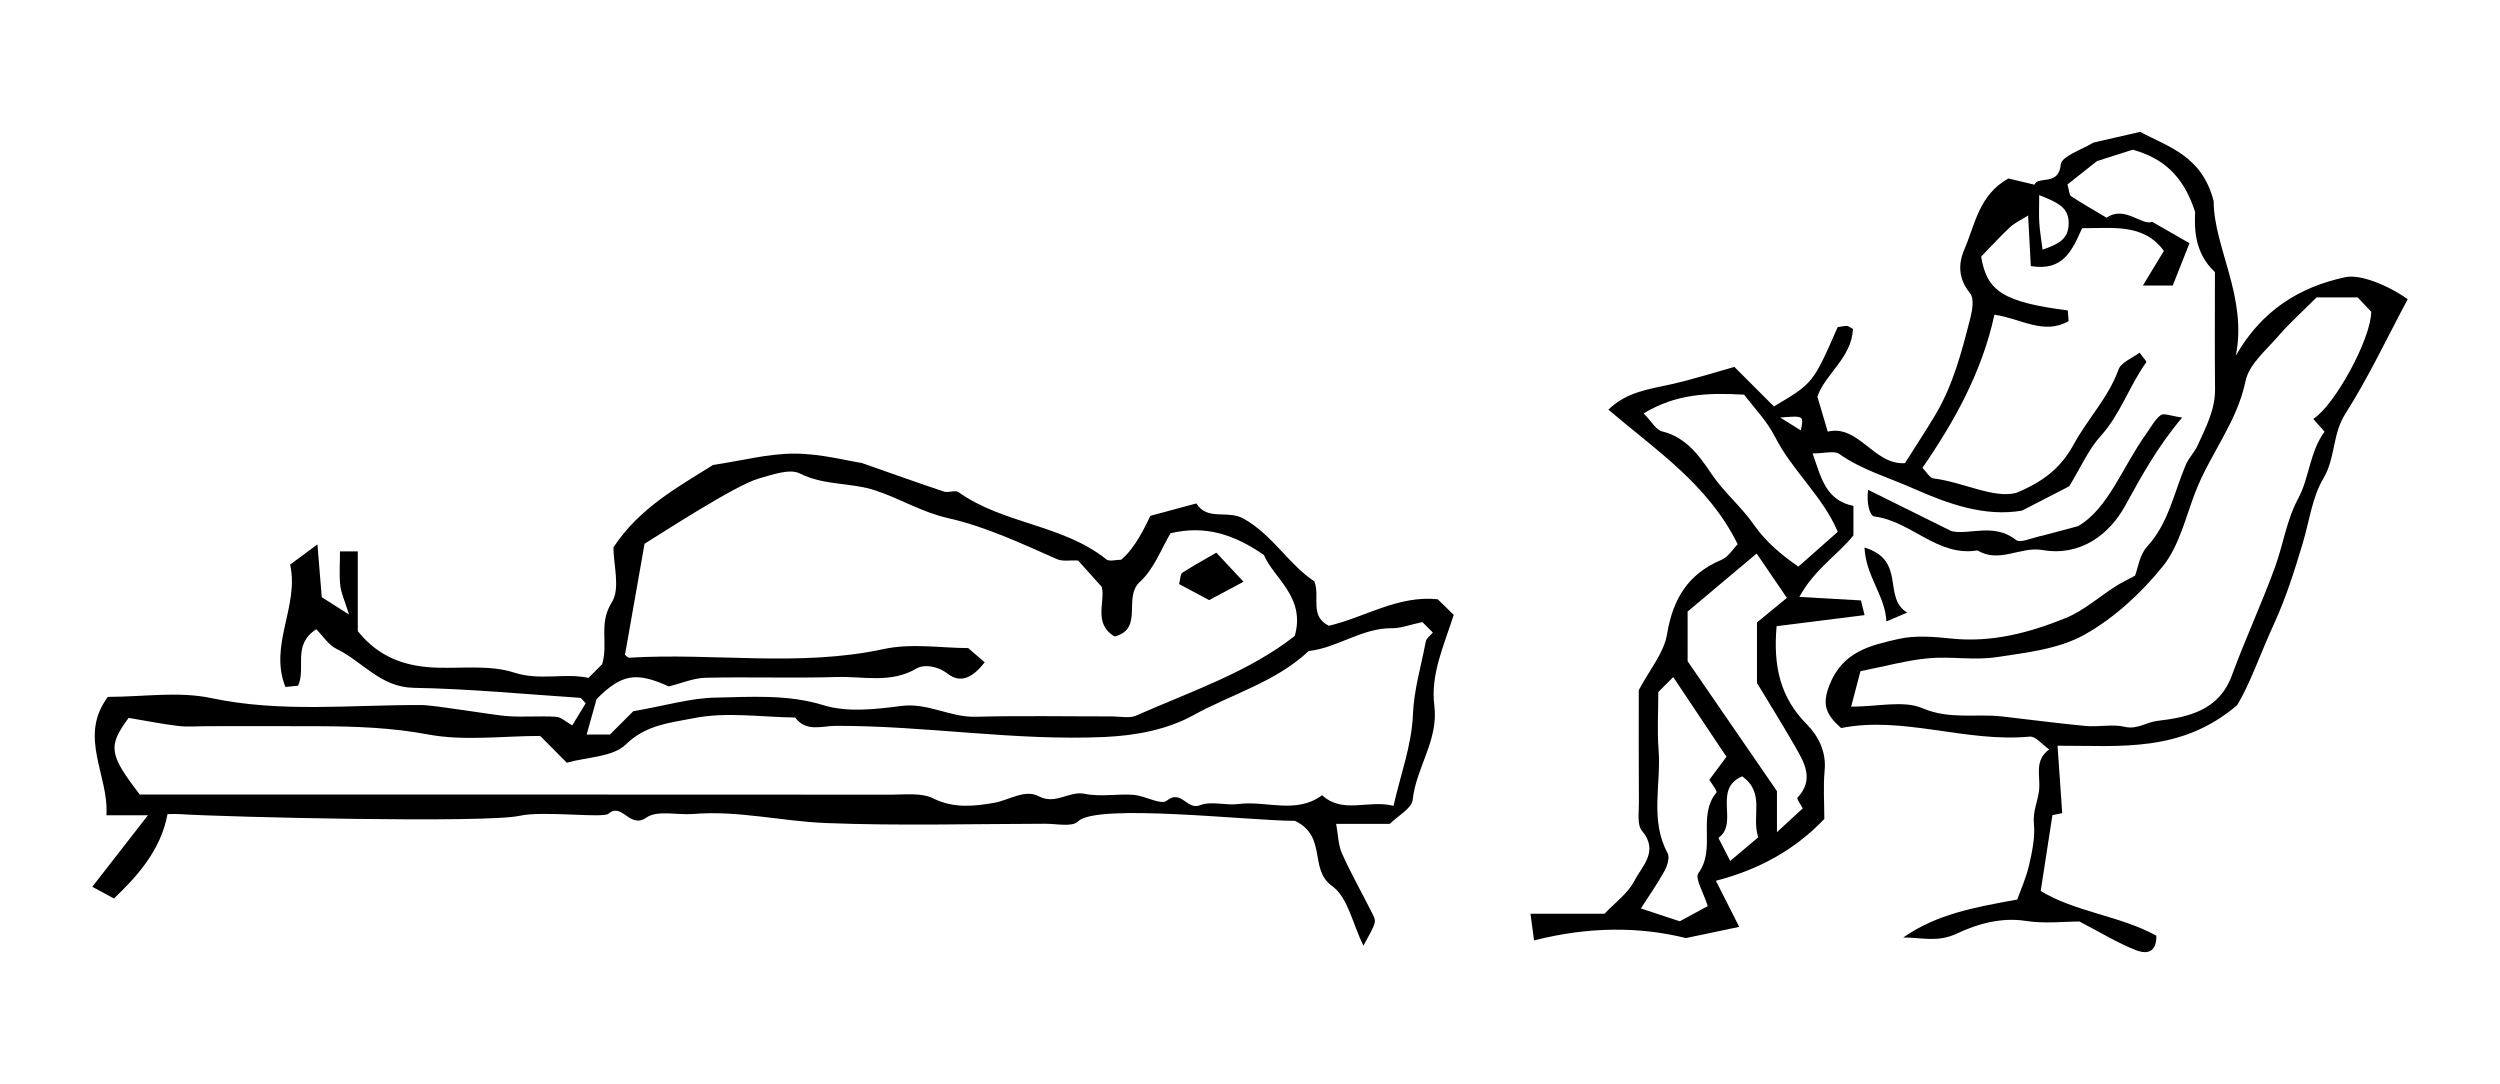 <?xml version="1.0" encoding="utf-8"?>
<!-- Generator: Adobe Illustrator 17.0.0, SVG Export Plug-In . SVG Version: 6.00 Build 0)  -->
<!DOCTYPE svg PUBLIC "-//W3C//DTD SVG 1.1//EN" "http://www.w3.org/Graphics/SVG/1.1/DTD/svg11.dtd">
<svg version="1.1" id="Layer_1" xmlns="http://www.w3.org/2000/svg" xmlns:xlink="http://www.w3.org/1999/xlink" x="0px" y="0px"
	 width="256px" height="111px" viewBox="0 0 256 111" enable-background="new 0 0 256 111" xml:space="preserve">
<g>
	<g>
		<path d="M32.385,64.433c-2.502,1.632-1.012,3.947-1.86,5.782c-0.39,0.04-0.842,0.086-1.297,0.133
			c-1.724-4.303,1.439-8.297,0.48-12.53c0.796-0.59,1.546-1.146,2.797-2.073c0.174,2.129,0.301,3.679,0.443,5.407
			c0.683,0.434,1.461,0.928,2.794,1.775c-0.445-1.428-0.813-2.191-0.898-2.984c-0.12-1.113-0.03-2.249-0.03-3.478
			c0.742,0,1.193,0,1.822,0c0,2.811,0,5.598,0,8.163c2.243,2.794,5.039,3.659,8.211,3.744c2.615,0.07,5.394-0.279,7.795,0.499
			c2.671,0.866,5.196,0.004,7.616,0.546c0.603-0.603,1.074-1.074,1.402-1.402c0.648-2.14-0.389-4.168,0.983-6.327
			c0.902-1.419,0.171-3.877,0.171-5.636c2.677-4.075,6.683-6.221,10.192-8.438c2.974-0.447,5.652-1.165,8.33-1.164
			c2.675,0.001,5.35,0.722,6.903,0.957c3.496,1.225,5.954,2.113,8.435,2.933c0.45,0.149,1.139-0.184,1.47,0.052
			c4.603,3.283,10.686,3.305,15.152,6.893c0.3,0.241,0.962,0.031,1.508,0.031c1.01-0.849,1.926-2.205,2.989-4.493
			c1.519-0.41,3.116-0.841,4.714-1.272c1.131,1.824,3.207,0.621,4.873,1.576c2.995,1.717,4.586,4.672,7.213,6.405
			c0.608,1.581-0.532,3.567,1.484,4.546c3.687-0.861,7.064-3.137,11.146-2.714c0.545,0.532,1.115,1.088,1.637,1.597
			c-0.995,3.128-2.391,6.099-1.985,9.292c0.451,3.541-1.863,6.326-2.215,9.64c-0.096,0.9-1.535,1.657-2.352,2.474
			c-1.682,0-3.345,0-5.485,0c0.2,1.08,0.203,2.155,0.605,3.051c0.946,2.11,2.102,4.125,3.132,6.199
			c0.408,0.821,0.359,0.845-0.949,3.222c-1.109-2.258-1.595-4.957-3.194-6.101c-2.437-1.743-0.462-5.073-3.817-6.685
			c-4.694,0-20.322-1.832-22.206,0.057c-0.598,0.599-2.201,0.239-3.344,0.241c-7.494,0.014-14.997,0.223-22.48-0.073
			c-4.521-0.179-8.997-1.308-13.579-0.929c-1.629,0.135-3.671-0.419-4.807,0.372c-1.723,1.2-2.465-1.613-3.883-0.393
			c-0.55,0.473-6.75-0.327-9.077,0.206c-3.368,0.771-30.195,0.137-34.888-0.172c-0.332-0.022-0.666-0.003-1.18-0.003
			c-0.694,3.751-3.174,6.429-5.483,8.646c-0.73-0.394-1.459-0.787-2.223-1.199c1.99-2.558,3.701-4.757,5.699-7.324
			c-1.649,0-2.767,0-4.251,0c0.265-4.116-2.921-8.037,0.15-12.123c3.623,0,7.228-0.586,10.559,0.121
			c7.199,1.529,14.406,0.671,21.596,0.72c1.387,0.009,7.193,1.017,8.751,1.132c1.656,0.122,3.333-0.039,4.992,0.067
			c0.523,0.033,1.017,0.527,1.65,0.881c0.469-0.772,0.941-1.547,1.378-2.265c-0.336-0.336-0.448-0.55-0.573-0.558
			c-5.678-0.377-11.355-0.925-17.038-1.025c-3.412-0.06-5.237-2.695-7.874-3.971C33.633,66.051,33.047,65.095,32.385,64.433z
			 M64.843,72.832c3.379-0.592,5.88-1.348,8.393-1.395c3.698-0.069,7.385-0.364,11.122,0.784c2.435,0.749,5.321,0.406,7.943,0.068
			c2.703-0.349,4.982,1.175,7.592,1.107c4.661-0.121,9.327-0.032,13.992-0.036c0.826-0.001,1.763,0.221,2.461-0.086
			c5.653-2.491,11.573-4.479,16.237-8.154c1.137-4.004-2.18-5.926-3.159-8.291c-3.019-2.085-5.974-3.077-9.558-2.226
			c-0.943,1.562-1.684,3.654-3.131,4.967c-1.781,1.617,0.434,4.81-2.597,5.61c-2.252-1.339-0.909-3.616-1.327-5.094
			c-0.966-1.077-1.739-1.939-2.417-2.694c-0.832-0.037-1.57,0.12-2.132-0.126c-3.675-1.609-7.293-3.336-11.246-4.227
			c-2.562-0.578-4.84-1.968-7.34-2.806c-2.55-0.854-5.279-0.488-7.772-1.749c-1.048-0.53-2.811,0.133-4.18,0.509
			c-2.389,0.655-10.155,5.734-11.722,6.686c-0.71,4.03-1.359,7.715-2.004,11.377c0.163,0.119,0.296,0.301,0.418,0.294
			c8.683-0.53,17.414,0.989,26.093-0.89c2.849-0.617,5.944-0.097,8.634-0.097c0.715,0.616,1.209,1.042,1.69,1.456
			c-1.04,1.331-2.313,2.305-3.772,1.184c-1.103-0.847-2.459-0.988-3.202-0.551c-2.648,1.557-5.429,0.793-8.135,0.874
			c-4.494,0.134-8.995-0.025-13.491,0.078c-1.209,0.028-2.407,0.555-3.746,0.886c-3.365-1.522-4.827-1.273-7.398,1.298
			c-0.342,1.224-0.661,2.364-1.015,3.629c0.731,0,1.515,0,2.386,0C63.316,74.359,64.258,73.417,64.843,72.832z M145.652,63.7
			c-1.323,0.282-2.215,0.641-3.103,0.63c-3.087-0.038-5.574,2.008-8.54,2.335c-3.368,3.173-7.858,4.396-11.791,6.563
			c-2.651,1.461-5.805,2.09-9.088,2.238c-9.241,0.418-18.368-1.168-27.573-1.139c-1.389,0.004-3.016,0.667-4.13-0.853
			c-3.482-0.038-7.072-0.606-10.409,0.071c-2.258,0.458-4.855,0.643-6.924,2.679c-1.324,1.302-3.947,1.284-6.055,1.877
			c-0.85-0.856-1.789-1.801-2.722-2.741c-3.842,0-7.775,0.542-11.476-0.152c-3.727-0.699-7.388-0.825-11.107-0.844
			c-3.831-0.019-7.662-0.004-11.493-0.004c-0.999,0-2.01,0.097-2.996-0.022c-1.69-0.204-3.364-0.542-5.071-0.829
			c-2.139,2.912-2.027,3.715,1.137,7.851c25.644,0,51.294-0.005,76.943,0.013c1.456,0.001,3.118-0.217,4.323,0.388
			c2.105,1.056,4.275,0.786,6.229,0.446c1.504-0.262,3.136-1.416,4.531-0.682c1.787,0.942,3.117-0.58,4.762-0.237
			c1.596,0.333,3.323-0.021,4.98,0.104c1.172,0.088,2.81,1.071,3.388,0.603c1.499-1.214,2.073,0.993,3.405,0.461
			c1.149-0.459,2.646,0.048,3.956-0.125c2.846-0.375,5.887,1.08,8.555-0.901c2.159,1.964,4.718,0.424,7.313,1.087
			c0.739-3.243,1.864-6.251,1.985-9.3c0.105-2.621,0.85-5.015,1.314-7.507c0.065-0.352,0.485-0.639,0.729-0.94
			C146.245,64.294,145.892,63.94,145.652,63.7z"/>
		<path d="M220.368,22.703c1.841,1.056,2.849,1.634,3.836,2.201c-0.707,1.786-1.217,3.074-1.718,4.338c-0.845,0-1.629,0-3.058,0
			c0.83-1.367,1.435-2.364,2.153-3.549c-2.08-2.867-5.327-2.299-8.373-2.327c-1.026,2.289-1.944,4.433-5.252,3.881
			c-0.078-1.451-0.163-3.029-0.278-5.18c-0.829,0.525-1.412,0.785-1.853,1.197c-0.968,0.905-1.863,1.888-2.955,3.012
			c0.577,3.547,2.27,4.66,8.871,5.511c0.027,0.323,0.051,0.646,0.085,1.094c-2.53,1.461-4.867-0.262-7.597-0.655
			c-1.259,5.811-4.062,10.886-7.371,15.681c0.417,0.417,0.736,1.031,1.129,1.082c3.138,0.409,6.11,2.071,8.47,1.486
			c3.099-1.288,4.695-2.776,5.923-5.025c1.409-2.579,3.527-4.75,4.563-7.622c0.264-0.733,1.406-1.149,2.153-1.717
			c0.358,0.501,0.744,0.902,0.686,0.982c-1.744,2.412-2.642,5.323-4.695,7.584c-1.231,1.355-1.99,3.139-3.199,5.121
			c-1.26,0.649-2.916,1.501-4.834,2.489c-3.779,0.648-7.468-0.64-11.157-2.278c-2.54-1.128-5.227-1.884-7.552-3.521
			c-0.525-0.37-1.532-0.054-2.731-0.054c0.874,2.506,1.349,4.79,4.177,5.373c0,1.01,0,2.004,0,3.017
			c-1.597,1.998-3.935,3.407-5.538,6.297c2.397,0.138,4.28,0.246,6.31,0.363c0.101,0.41,0.211,0.861,0.369,1.505
			c-3.019,0.38-5.962,0.75-9.007,1.133c-0.363,4.124,0.378,7.307,3.096,10.053c1.174,1.185,2.006,2.796,1.823,4.729
			c-0.156,1.648-0.032,3.322-0.032,4.955c-3.023,3.181-6.731,5.201-11.103,6.332c0.903,1.784,1.57,3.104,2.388,4.721
			c-1.813,0.381-3.424,0.72-5.458,1.148c-4.723-1.178-9.944-1.192-15.553,0.24c-0.101-0.76-0.217-1.634-0.364-2.733
			c2.61,0,5.059,0,7.586,0c1.083-1.153,2.397-2.09,3.051-3.366c0.776-1.511,2.555-3.02,0.775-5.135
			c-0.51-0.607-0.304-1.873-0.311-2.837c-0.028-3.998-0.012-7.996-0.012-11.554c1.124-2.133,2.579-3.829,2.89-5.712
			c0.601-3.646,2.164-6.204,5.603-7.649c0.679-0.285,1.141-1.086,1.635-1.581c-3.018-6.135-8.387-9.641-13.24-13.783
			c1.884-1.849,4.217-2.097,6.479-2.611c2.26-0.513,4.475-1.223,6.423-1.767c1.394,1.394,2.78,2.781,4.048,4.048
			c4.014-2.374,4.014-2.374,6.524-8.119c0.314-0.046,0.627-0.119,0.942-0.126c0.135-0.003,0.274,0.13,0.629,0.315
			c-0.136,2.961-2.862,4.612-3.644,6.932c0.337,1.139,0.64,2.165,1.058,3.579c3.154-0.773,4.755,3.456,7.908,3.225
			c1.127-1.785,2.156-3.34,3.11-4.94c1.844-3.094,2.728-6.551,3.606-9.995c0.199-0.782,0.372-1.935-0.035-2.439
			c-1.177-1.458-1.273-2.935-0.601-4.497c1.106-2.57,1.489-5.589,4.51-7.278c0.669,0.159,1.573,0.374,2.675,0.636
			c0.344-0.939,2.493,0.185,2.689-2.062c0.075-0.859,2.214-1.537,3.332-2.246c1.54-0.353,3.066-0.703,4.811-1.103
			c2.713,1.502,6.328,2.37,7.517,7.115c0.011,4.714,3.473,9.807,2.267,15.806c2.623-4.59,6.446-7.018,11.217-8.039
			c1.521-0.326,4.356,0.816,6.386,2.255c-2.113,3.946-4.014,8.002-6.399,11.751c-1.328,2.087-0.987,4.505-2.239,6.606
			c-1.152,1.933-1.436,4.384-2.104,6.606c-0.844,2.808-1.712,5.589-2.946,8.277c-1.414,3.079-2.512,6.303-3.796,8.347
			c-5.76,4.898-11.997,4.12-18.373,4.136c0.168,2.43,0.316,4.569,0.477,6.903c0.034-0.007-0.422,0.087-1.003,0.206
			c-0.366,2.372-0.748,4.85-1.198,7.763c3.481,2.143,8.12,2.536,11.847,4.579c0.017,2.114-1.442,1.745-2.108,1.481
			c-1.862-0.737-3.596-1.796-5.77-2.932c-1.533,0-3.559,0.244-5.498-0.061c-2.538-0.399-5.042,0.341-6.992,1.27
			c-2.059,0.98-3.692,0.409-5.559,0.431c3.416-2.397,7.331-3.102,11.677-3.891c0.333-0.94,0.906-2.196,1.21-3.514
			c0.322-1.392,0.631-2.867,0.495-4.262c-0.125-1.275,0.42-2.32,0.537-3.483c0.139-1.392-0.536-2.971,1.029-4.11
			c-0.691-0.477-1.387-1.369-1.993-1.312c-6.588,0.619-12.974-2.148-19.317-0.878c-1.562-1.392-1.973-2.395-1.194-4.394
			c1.348-3.454,4.202-4.067,7.048-4.723c1.74-0.401,3.664-0.229,5.477-0.043c4.102,0.421,7.947-0.597,11.643-2.094
			c1.852-0.75,3.43-2.169,5.145-3.265c0.514-0.329,1.071-0.59,1.985-1.087c0.283-0.725,0.454-2.125,1.23-2.97
			c2.219-2.42,2.752-5.54,3.965-8.379c0.303-0.709,0.902-1.29,1.219-1.995c0.827-1.843,1.799-3.637,1.776-5.766
			c-0.042-3.996-0.012-7.992-0.012-11.976c-2.131-1.965-2.102-4.557-2.026-6.15c-1.239-3.843-3.388-5.531-6.388-6.382
			c-1.248,0.398-2.573,0.82-3.66,1.167c-1.127,0.891-2.144,1.696-3.026,2.393c0.184,0.635,0.176,1.078,0.372,1.207
			c1.174,0.766,2.395,1.46,3.641,2.203C217.531,20.983,219.422,23.193,220.368,22.703z M189.556,72.362
			c2.775,0,5.36-0.67,7.305,0.16c2.779,1.185,5.453,0.538,8.151,0.842c2.862,0.323,5.718,0.711,8.585,0.977
			c1.322,0.122,2.719-0.213,3.981,0.086c1.266,0.3,2.22-0.477,3.328-0.608c3.088-0.366,6.305-1.017,7.638-4.654
			c1.377-3.758,3.077-7.386,4.443-11.164c0.825-2.282,1.152-4.744,2.383-7.028c1.088-2.019,1.169-4.768,2.665-6.768
			c-0.516-0.582-0.838-0.946-1.158-1.308c2.197-1.384,5.935-8.232,5.935-10.98c-0.406-0.429-0.855-0.904-1.383-1.462
			c-1.381,0-2.833,0-4.209,0c-1.37,1.37-2.745,2.598-3.941,3.981c-1.245,1.44-2.986,2.891-3.335,4.58
			c-0.878,4.245-3.651,7.506-5.146,11.392c-0.995,2.585-1.651,5.502-3.32,7.575c-2.209,2.743-4.983,5.304-8.035,7.013
			c-2.618,1.467-5.938,1.833-9.006,2.297c-2.28,0.345-4.67-0.098-6.983,0.116c-2.175,0.201-4.314,0.802-6.941,1.32
			C190.256,69.705,189.955,70.847,189.556,72.362z M188.188,54.456c-1.533-3.637-4.666-6.251-6.425-9.722
			c-0.844-1.665-2.22-3.061-3.161-4.32c-3.734-0.211-6.961-0.096-10.288,1.916c0.783,0.796,1.249,1.698,1.893,1.849
			c2.482,0.586,3.889,2.616,5.06,4.36c1.284,1.913,3.033,3.326,4.297,5.15c1.323,1.909,3.04,3.262,4.593,4.332
			C185.442,56.884,186.668,55.8,188.188,54.456z M172.813,67.709c3.126,4.546,6.066,8.823,9.147,13.304c0,1.277,0,2.733,0,4.199
			c0.972-0.895,1.84-1.694,2.642-2.433c-0.202-0.391-0.639-0.989-0.545-1.09c1.753-1.871,0.71-3.596-0.256-5.278
			c-1.313-2.289-2.712-4.528-3.887-6.478c0-2.003,0-3.64,0-6.197c0.678-0.556,1.807-1.482,3.063-2.512
			c-0.946-1.388-1.872-2.749-3.095-4.543c-2.68,2.252-4.985,4.189-7.07,5.94C172.813,64.57,172.813,66.069,172.813,67.709z
			 M168.025,93.025c1.256,0.415,2.57,0.849,3.982,1.316c0.931-0.505,1.957-1.062,2.866-1.555c-0.426-1.383-1.339-2.849-0.959-3.368
			c1.852-2.531-0.153-5.828,1.845-8.259c0.129-0.157-0.518-0.952-0.722-1.308c0.708-0.952,1.361-1.83,1.754-2.358
			c-1.975-2.956-3.708-5.549-5.451-8.159c-0.556,0.556-1.026,1.026-1.528,1.528c0,1.957-0.127,3.956,0.028,5.932
			c0.275,3.52-0.92,7.165,0.925,10.576c0.233,0.431-0.03,1.292-0.318,1.812C169.714,90.511,168.835,91.76,168.025,93.025z
			 M178.397,79.495c-3.076,1.331-0.29,4.795-2.431,6.305c0.44,0.861,0.854,1.673,1.206,2.361c0.931-0.785,1.894-1.596,2.873-2.422
			C179.313,83.583,180.806,81.205,178.397,79.495z M208.813,19.978c0,1.314-0.042,2.089,0.011,2.858
			c0.059,0.861,0.205,1.715,0.332,2.729c1.624-0.559,2.661-1.067,2.677-2.679C211.849,21.274,210.8,20.764,208.813,19.978z
			 M184.403,44.072c0.316-1.51,0.316-1.51-2.11-1.317C183.294,43.38,183.91,43.764,184.403,44.072z"/>
		<path d="M223.453,42.757c-2.588,3.07-4.197,6.062-5.846,9.051c-1.597,2.894-4.547,5.198-8.449,4.515
			c-2.253-0.394-4.44,1.398-6.657,0.038c-4.1,0.683-6.791-2.997-10.555-3.47c-0.496-0.062-0.835-1.379-0.653-2.733
			c2.705,1.341,5.41,2.681,8.541,4.233c1.827,0.423,4.367-0.888,6.606,0.905c0.407,0.326,1.507-0.167,2.272-0.345
			c1.071-0.249,2.129-0.557,4.085-1.076c3.111-1.799,4.536-6.07,7.016-9.511c0.462-0.642,0.84-1.406,1.447-1.856
			C221.579,42.273,222.312,42.602,223.453,42.757z"/>
		<path d="M190.926,56.067c4.319,1.316,1.806,5.102,4.366,6.663c-0.855,0.364-1.273,0.542-2.123,0.904
			C193.034,60.957,191.055,59.019,190.926,56.067z"/>
		<path d="M123.816,61.454c-1.073-0.574-2.106-1.126-3.075-1.644c0.147-0.578,0.125-1.026,0.314-1.15
			c1.036-0.675,2.123-1.27,3.495-2.069c0.695,0.744,1.607,1.719,2.783,2.978C125.931,60.321,124.912,60.867,123.816,61.454z"/>
	</g>
</g>
</svg>
